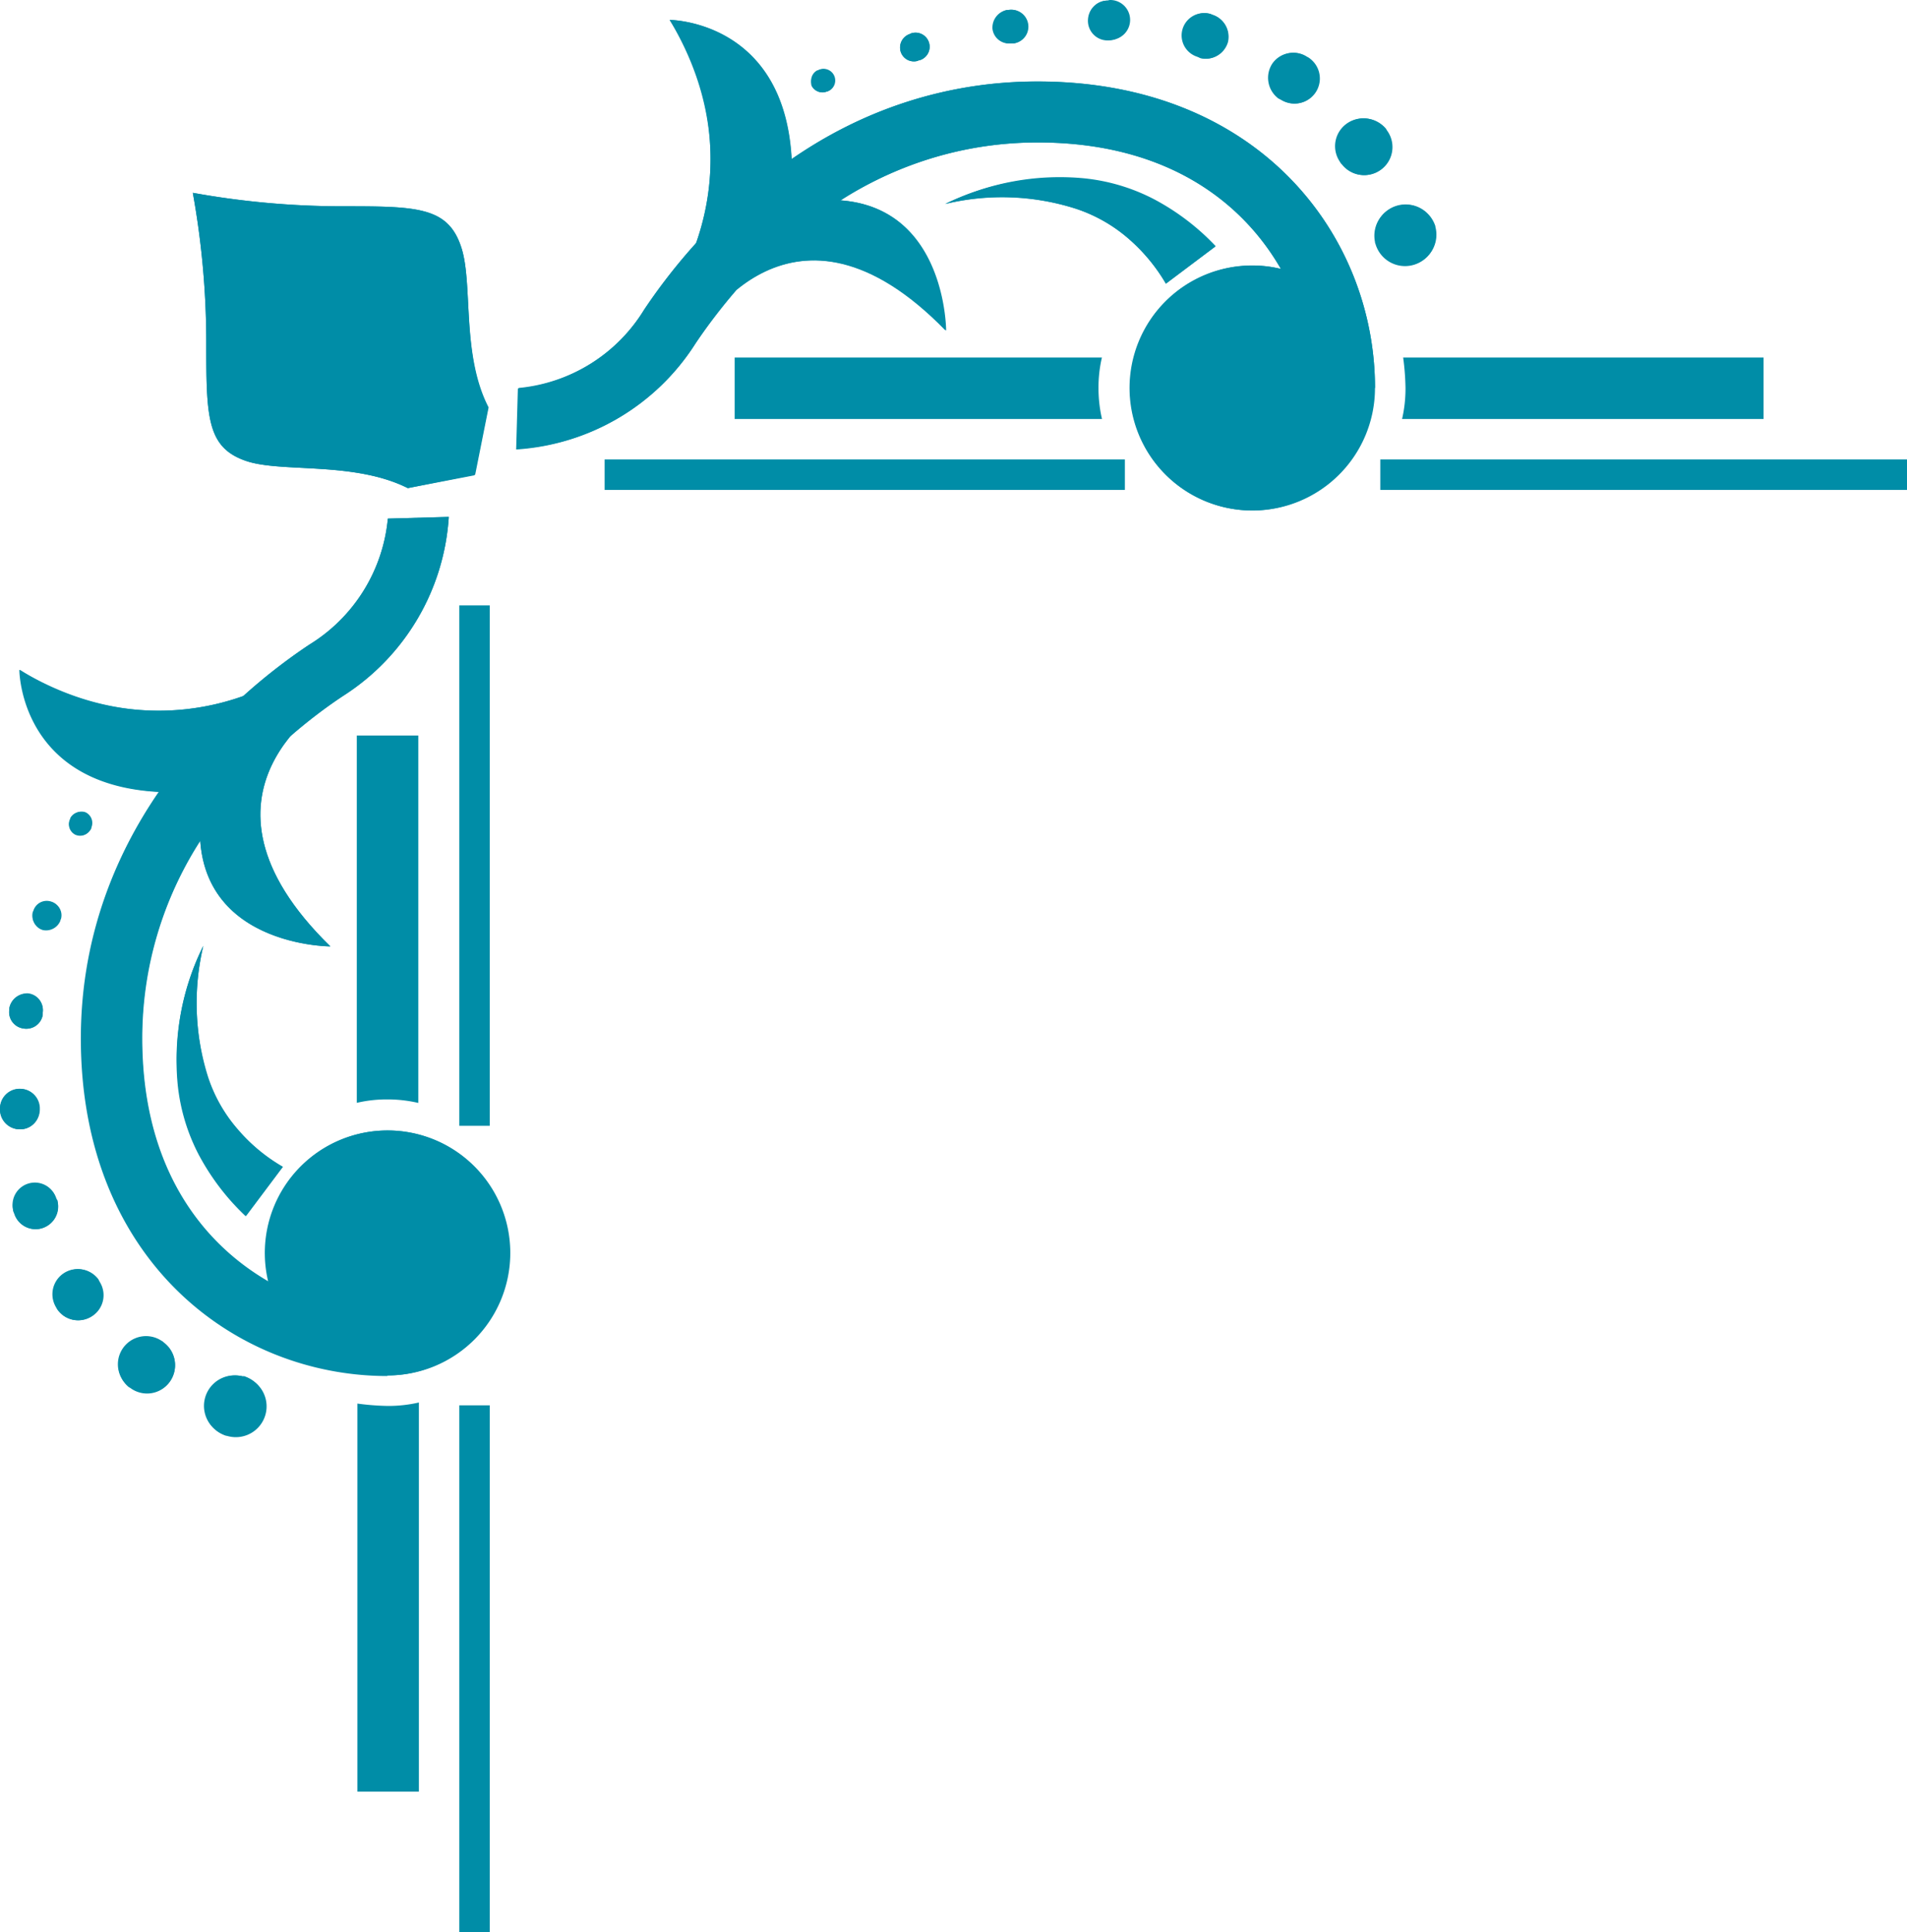 <svg xmlns="http://www.w3.org/2000/svg" width="111.124" height="112.558" viewBox="0 0 111.124 112.558">
  <g id="Group_177438" data-name="Group 177438" transform="translate(-49 -39.6)">
    <g id="Group_177400" data-name="Group 177400" transform="translate(84.232 66.365)">
      <rect id="Rectangle_162426" data-name="Rectangle 162426" width="30.316" height="1.775" transform="translate(0 0)" fill="#008da7"/>
    </g>
    <g id="Group_177401" data-name="Group 177401" transform="translate(129.433 66.365)">
      <rect id="Rectangle_162427" data-name="Rectangle 162427" width="30.691" height="1.775" transform="translate(0 0)" fill="#008da7"/>
    </g>
    <g id="Group_177402" data-name="Group 177402" transform="translate(91.811 60.425)">
      <path id="Path_39263" data-name="Path 39263" d="M195.6,102.375a7.653,7.653,0,0,1,.2-1.775H174.4v3.585h21.405A7.948,7.948,0,0,1,195.6,102.375Z" transform="translate(-174.4 -100.6)" fill="#008da7"/>
      <path id="Path_39264" data-name="Path 39264" d="M288.368,100.6a14.954,14.954,0,0,1,.137,1.775,7.948,7.948,0,0,1-.2,1.809h21.064V100.6Z" transform="translate(-249.415 -100.6)" fill="#008da7"/>
    </g>
    <g id="Group_177403" data-name="Group 177403" transform="translate(75.765 74.866)">
      <rect id="Rectangle_162428" data-name="Rectangle 162428" width="1.775" height="30.316" transform="translate(0)" fill="#008da7"/>
    </g>
    <g id="Group_177404" data-name="Group 177404" transform="translate(75.765 121.466)">
      <rect id="Rectangle_162429" data-name="Rectangle 162429" width="1.775" height="30.691" transform="translate(0 0)" fill="#008da7"/>
    </g>
    <g id="Group_177405" data-name="Group 177405" transform="translate(69.791 82.445)">
      <path id="Path_39265" data-name="Path 39265" d="M111.675,186.3a7.652,7.652,0,0,0-1.775.2V165.1h3.585v21.405A7.947,7.947,0,0,0,111.675,186.3Z" transform="translate(-109.9 -165.1)" fill="#008da7"/>
      <path id="Path_39266" data-name="Path 39266" d="M110,278.968a14.954,14.954,0,0,0,1.775.137,7.947,7.947,0,0,0,1.809-.2v22.669H110Z" transform="translate(-109.966 -240.049)" fill="#008da7"/>
    </g>
    <g id="Group_177436" data-name="Group 177436" transform="translate(49 39.634)">
      <g id="Group_177420" data-name="Group 177420" transform="translate(0 30.077)">
        <g id="Group_177406" data-name="Group 177406" transform="translate(4.711)">
          <path id="Path_39267" data-name="Path 39267" d="M84.24,127.8l-3.551.1a9.671,9.671,0,0,1-4.575,7.34C72.12,137.905,62.8,145.484,62.8,158.184c0,12.9,8.979,19.664,17.855,19.664v-3.585c-5.735,0-14.3-4.267-14.3-16.08,0-10.959,8.193-17.616,11.71-19.937A13.384,13.384,0,0,0,84.24,127.8Z" transform="translate(-62.8 -127.8)" fill="#008da7"/>
        </g>
        <g id="Group_177407" data-name="Group 177407" transform="translate(15.431 35.744)">
          <circle id="Ellipse_661" data-name="Ellipse 661" cx="5.36" cy="5.36" r="5.36" transform="translate(1.775 1.741)" fill="#008da7"/>
          <path id="Path_39268" data-name="Path 39268" d="M101.335,246.77a7.135,7.135,0,1,1,7.135-7.135A7.154,7.154,0,0,1,101.335,246.77Zm0-3.585a3.585,3.585,0,1,0-3.585-3.585A3.584,3.584,0,0,0,101.335,243.186Z" transform="translate(-94.2 -232.5)" fill="#008da7"/>
        </g>
        <g id="Group_177408" data-name="Group 177408" transform="translate(11.644 10.72)">
          <path id="Path_39269" data-name="Path 39269" d="M90.719,159.2s-9.184,5.36,0,14.3c0,0-9.184,0-7.374-8.945C83.754,162.341,87.134,159.2,90.719,159.2Z" transform="translate(-83.108 -159.2)" fill="#008da7"/>
        </g>
        <g id="Group_177409" data-name="Group 177409" transform="translate(1.127 8.91)">
          <path id="Path_39270" data-name="Path 39270" d="M68.38,153.9s-7.135,5.36-16.08,0c0,0,0,7.135,8.945,7.135A7.014,7.014,0,0,0,68.38,153.9Z" transform="translate(-52.3 -153.9)" fill="#008da7"/>
        </g>
        <g id="Group_177418" data-name="Group 177418" transform="translate(0 17.173)">
          <g id="Group_177410" data-name="Group 177410" transform="translate(4.033)">
            <path id="Path_39271" data-name="Path 39271" d="M60.912,178.477h0a.662.662,0,0,0,.239.922.689.689,0,0,0,.922-.273.119.119,0,0,0,.034-.068v-.034h0a.689.689,0,0,0-.341-.888A.7.7,0,0,0,60.912,178.477Z" transform="translate(-60.815 -178.102)" fill="#008da7"/>
          </g>
          <g id="Group_177411" data-name="Group 177411" transform="translate(1.873 5.187)">
            <path id="Path_39272" data-name="Path 39272" d="M54.56,193.878l-.034.068a.821.821,0,0,0,1.57.478v-.034l.034-.068a.8.8,0,0,0-.58-.99A.813.813,0,0,0,54.56,193.878Z" transform="translate(-54.488 -193.296)" fill="#008da7"/>
          </g>
          <g id="Group_177412" data-name="Group 177412" transform="translate(0.529 10.581)">
            <path id="Path_39273" data-name="Path 39273" d="M50.567,209.949v.068a.985.985,0,1,0,1.946.307v-.137a.969.969,0,0,0-.853-1.092A1.066,1.066,0,0,0,50.567,209.949Z" transform="translate(-50.551 -209.094)" fill="#008da7"/>
          </g>
          <g id="Group_177413" data-name="Group 177413" transform="translate(0 16.146)">
            <path id="Path_39274" data-name="Path 39274" d="M49,226.557v.068a1.161,1.161,0,0,0,2.321,0v-.137a1.143,1.143,0,0,0-1.195-1.092A1.166,1.166,0,0,0,49,226.557Z" transform="translate(-49 -225.395)" fill="#008da7"/>
          </g>
          <g id="Group_177414" data-name="Group 177414" transform="translate(0.742 21.64)">
            <path id="Path_39275" data-name="Path 39275" d="M51.216,243.131l.034.068a1.308,1.308,0,0,0,2.526-.683c0-.034,0-.034-.034-.068l-.034-.068h0a1.3,1.3,0,0,0-2.492.751Z" transform="translate(-51.173 -241.489)" fill="#008da7"/>
          </g>
          <g id="Group_177415" data-name="Group 177415" transform="translate(3.054 26.65)">
            <path id="Path_39276" data-name="Path 39276" d="M58.169,258.4l.034.068a1.458,1.458,0,1,0,2.458-1.57c0-.034-.034-.034-.034-.068l-.034-.068h0a1.464,1.464,0,0,0-2.424,1.639Z" transform="translate(-57.946 -256.165)" fill="#008da7"/>
          </g>
          <g id="Group_177416" data-name="Group 177416" transform="translate(6.872 30.545)">
            <path id="Path_39277" data-name="Path 39277" d="M69.767,270.518l.068.034a1.632,1.632,0,1,0,1.98-2.595c-.034-.034-.068-.034-.068-.068l-.068-.034h0a1.64,1.64,0,0,0-1.912,2.663Z" transform="translate(-69.128 -267.572)" fill="#008da7"/>
          </g>
          <g id="Group_177417" data-name="Group 177417" transform="translate(11.895 32.836)">
            <path id="Path_39278" data-name="Path 39278" d="M85.125,277.806h.034a1.794,1.794,0,1,0,.99-3.448c-.034,0-.068-.034-.1-.034h-.034a1.8,1.8,0,0,0-.888,3.482Z" transform="translate(-83.842 -274.285)" fill="#008da7"/>
          </g>
        </g>
        <g id="Group_177419" data-name="Group 177419" transform="translate(10.28 24.99)">
          <path id="Path_39279" data-name="Path 39279" d="M80.678,201a14.984,14.984,0,0,0-1.5,7.989,11.279,11.279,0,0,0,1.229,4.165,13.869,13.869,0,0,0,2.731,3.585l2.151-2.868a10.084,10.084,0,0,1-2.629-2.185,9.1,9.1,0,0,1-1.741-3.073A14.683,14.683,0,0,1,80.678,201Z" transform="translate(-79.112 -201)" fill="#008da7"/>
        </g>
      </g>
      <g id="Group_177435" data-name="Group 177435" transform="translate(30.077 0)">
        <g id="Group_177421" data-name="Group 177421" transform="translate(0 4.711)">
          <path id="Path_39280" data-name="Path 39280" d="M137.1,74.94l.1-3.551a9.671,9.671,0,0,0,7.34-4.575C147.205,62.82,154.784,53.5,167.484,53.5c12.9,0,19.664,8.979,19.664,17.855h-3.585c0-5.735-4.267-14.3-16.08-14.3-10.959,0-17.616,8.193-19.937,11.71A13.384,13.384,0,0,1,137.1,74.94Z" transform="translate(-137.1 -53.5)" fill="#008da7"/>
        </g>
        <g id="Group_177422" data-name="Group 177422" transform="translate(35.744 15.431)">
          <circle id="Ellipse_662" data-name="Ellipse 662" cx="5.36" cy="5.36" r="5.36" transform="translate(1.775 1.775)" fill="#008da7"/>
          <path id="Path_39281" data-name="Path 39281" d="M248.935,99.17a7.135,7.135,0,1,1,7.135-7.135A7.154,7.154,0,0,1,248.935,99.17Zm0-10.72a3.585,3.585,0,1,0,3.585,3.585A3.584,3.584,0,0,0,248.935,88.451Z" transform="translate(-241.8 -84.9)" fill="#008da7"/>
        </g>
        <g id="Group_177423" data-name="Group 177423" transform="translate(10.72 11.61)">
          <path id="Path_39282" data-name="Path 39282" d="M168.5,81.319s5.36-9.184,14.3,0c0,0,0-9.184-8.945-7.374C171.675,74.388,168.5,77.768,168.5,81.319Z" transform="translate(-168.5 -73.708)" fill="#008da7"/>
        </g>
        <g id="Group_177424" data-name="Group 177424" transform="translate(8.945 1.127)">
          <path id="Path_39283" data-name="Path 39283" d="M163.3,59.08s5.36-7.135,0-16.08c0,0,7.135,0,7.135,8.945A7.037,7.037,0,0,1,163.3,59.08Z" transform="translate(-163.3 -43)" fill="#008da7"/>
        </g>
        <g id="Group_177433" data-name="Group 177433" transform="translate(17.189)">
          <g id="Group_177425" data-name="Group 177425" transform="translate(0 3.999)">
            <path id="Path_39284" data-name="Path 39284" d="M187.808,51.512h0a.662.662,0,0,1,.922.239.689.689,0,0,1-.273.922.119.119,0,0,1-.068.034h-.034a.689.689,0,0,1-.888-.341A.835.835,0,0,1,187.808,51.512Z" transform="translate(-187.449 -51.415)" fill="#008da7"/>
          </g>
          <g id="Group_177426" data-name="Group 177426" transform="translate(5.183 1.873)">
            <path id="Path_39285" data-name="Path 39285" d="M203.2,45.26l.068-.034a.821.821,0,1,1,.478,1.57h-.034l-.068.034a.8.8,0,0,1-.99-.58A.826.826,0,0,1,203.2,45.26Z" transform="translate(-202.631 -45.188)" fill="#008da7"/>
          </g>
          <g id="Group_177427" data-name="Group 177427" transform="translate(10.567 0.529)">
            <path id="Path_39286" data-name="Path 39286" d="M219.253,41.267h.068a.985.985,0,0,1,.307,1.946h-.137a.969.969,0,0,1-1.092-.853A1.048,1.048,0,0,1,219.253,41.267Z" transform="translate(-218.4 -41.251)" fill="#008da7"/>
          </g>
          <g id="Group_177428" data-name="Group 177428" transform="translate(16.13)">
            <path id="Path_39287" data-name="Path 39287" d="M235.857,39.7h.068a1.161,1.161,0,0,1,0,2.321h-.137a1.143,1.143,0,0,1-1.092-1.195A1.166,1.166,0,0,1,235.857,39.7Z" transform="translate(-234.695 -39.7)" fill="#008da7"/>
          </g>
          <g id="Group_177429" data-name="Group 177429" transform="translate(21.658 0.729)">
            <path id="Path_39288" data-name="Path 39288" d="M252.531,41.892l.068.034a1.35,1.35,0,0,1,.922,1.6,1.334,1.334,0,0,1-1.6.922c-.034,0-.034,0-.068-.034l-.068-.034h0a1.286,1.286,0,0,1-.819-1.639A1.245,1.245,0,0,1,252.531,41.892Z" transform="translate(-250.889 -41.836)" fill="#008da7"/>
          </g>
          <g id="Group_177430" data-name="Group 177430" transform="translate(26.668 3.045)">
            <path id="Path_39289" data-name="Path 39289" d="M267.8,48.852l.068.034a1.458,1.458,0,1,1-1.57,2.458c-.034,0-.034-.034-.068-.034l-.068-.034h0a1.469,1.469,0,0,1-.307-2.048A1.41,1.41,0,0,1,267.8,48.852Z" transform="translate(-265.565 -48.62)" fill="#008da7"/>
          </g>
          <g id="Group_177431" data-name="Group 177431" transform="translate(30.529 6.862)">
            <path id="Path_39290" data-name="Path 39290" d="M279.818,60.414l.034.068a1.632,1.632,0,0,1-2.595,1.98c-.034-.034-.034-.068-.068-.068l-.034-.068h0a1.609,1.609,0,0,1,.444-2.253A1.676,1.676,0,0,1,279.818,60.414Z" transform="translate(-276.872 -59.799)" fill="#008da7"/>
          </g>
          <g id="Group_177432" data-name="Group 177432" transform="translate(32.82 11.893)">
            <path id="Path_39291" data-name="Path 39291" d="M287.106,75.821v.034h0a1.794,1.794,0,0,1-3.448.99c0-.034-.034-.068-.034-.1v-.034h0a1.789,1.789,0,0,1,1.366-2.117A1.735,1.735,0,0,1,287.106,75.821Z" transform="translate(-283.585 -74.536)" fill="#008da7"/>
          </g>
        </g>
        <g id="Group_177434" data-name="Group 177434" transform="translate(25.024 10.28)">
          <path id="Path_39292" data-name="Path 39292" d="M210.4,71.378a14.984,14.984,0,0,1,7.989-1.5,11.279,11.279,0,0,1,4.165,1.229,13.869,13.869,0,0,1,3.585,2.731l-2.9,2.185a10.084,10.084,0,0,0-2.185-2.629,9.1,9.1,0,0,0-3.073-1.741A14.213,14.213,0,0,0,210.4,71.378Z" transform="translate(-210.4 -69.812)" fill="#008da7"/>
        </g>
      </g>
      <path id="Path_39293" data-name="Path 39293" d="M98.321,88.955l.785-3.926c-1.57-3.141-.853-7.272-1.57-9.388-.785-2.356-2.629-2.356-7.033-2.356a49.061,49.061,0,0,1-8.6-.785,49.061,49.061,0,0,1,.785,8.6c0,4.438,0,6.248,2.356,7.033,2.083.683,6.248,0,9.388,1.57Z" transform="translate(-70.668 -61.302)" fill="#008da7"/>
    </g>
    <g id="Group_177437" data-name="Group 177437" transform="translate(49 39.6)">
      <path id="Path_39294" data-name="Path 39294" d="M69.265,135.242a32.938,32.938,0,0,0-3.858,3A14.848,14.848,0,0,1,52.4,136.71s.034,6.657,8.125,7.1a25.051,25.051,0,0,0-4.541,14.339c0,12.9,8.979,19.664,17.855,19.664a7.135,7.135,0,1,0-7.135-7.135,8.967,8.967,0,0,0,.2,1.673c-3.96-2.287-7.374-6.725-7.374-14.168a21.2,21.2,0,0,1,3.38-11.505c.444,6.145,7.579,6.145,7.579,6.145-5.8-5.667-4.267-9.866-2.356-12.222a30.873,30.873,0,0,1,3.107-2.39A13.323,13.323,0,0,0,77.39,127.8l-3.551.1A9.671,9.671,0,0,1,69.265,135.242Z" transform="translate(-51.239 -97.689)" fill="#008da7"/>
      <path id="Path_39295" data-name="Path 39295" d="M62,179.188a.119.119,0,0,0,.034-.068v-.034h0a.689.689,0,0,0-.341-.888.678.678,0,0,0-.853.307v.034a.689.689,0,0,0,.273.922A.672.672,0,0,0,62,179.188Z" transform="translate(-56.747 -130.846)" fill="#008da7"/>
      <path id="Path_39296" data-name="Path 39296" d="M56.2,194.547v-.034l.034-.068a.8.8,0,0,0-.58-.99.843.843,0,0,0-.99.546l-.034.068a.807.807,0,0,0,.546,1.024A.9.9,0,0,0,56.2,194.547Z" transform="translate(-52.68 -140.914)" fill="#008da7"/>
      <path id="Path_39297" data-name="Path 39297" d="M52.513,210.414v-.137a.969.969,0,0,0-.853-1.092,1.008,1.008,0,0,0-1.092.819v.068a.954.954,0,0,0,.819,1.127A.964.964,0,0,0,52.513,210.414Z" transform="translate(-50.021 -151.284)" fill="#008da7"/>
      <path id="Path_39298" data-name="Path 39298" d="M51.287,226.626v-.137a1.144,1.144,0,0,0-2.287.034v.068a1.151,1.151,0,0,0,1.161,1.161A1.094,1.094,0,0,0,51.287,226.626Z" transform="translate(-49 -161.966)" fill="#008da7"/>
      <path id="Path_39299" data-name="Path 39299" d="M52.859,244.121a1.35,1.35,0,0,0,.922-1.6c0-.034,0-.034-.034-.068l-.034-.068h0a1.286,1.286,0,0,0-1.639-.819,1.356,1.356,0,0,0-.853,1.6l.034.068A1.3,1.3,0,0,0,52.859,244.121Z" transform="translate(-50.435 -172.565)" fill="#008da7"/>
      <path id="Path_39300" data-name="Path 39300" d="M60.318,258.908a1.454,1.454,0,0,0,.444-2.014c0-.034-.034-.034-.034-.068l-.034-.068h0a1.469,1.469,0,0,0-2.048-.307,1.5,1.5,0,0,0-.376,1.98l.034.068A1.469,1.469,0,0,0,60.318,258.908Z" transform="translate(-54.958 -182.231)" fill="#008da7"/>
      <path id="Path_39301" data-name="Path 39301" d="M71.862,268.057c-.034-.034-.068-.034-.068-.068l-.068-.034h0a1.609,1.609,0,0,0-2.253.444,1.688,1.688,0,0,0,.341,2.219l.068.034a1.632,1.632,0,1,0,1.98-2.595Z" transform="translate(-62.303 -189.809)" fill="#008da7"/>
      <path id="Path_39302" data-name="Path 39302" d="M85.971,274.324h-.034a1.777,1.777,0,0,0-.853,3.448h.034a1.794,1.794,0,0,0,.99-3.448C86.04,274.358,86.005,274.358,85.971,274.324Z" transform="translate(-71.906 -194.164)" fill="#008da7"/>
      <path id="Path_39303" data-name="Path 39303" d="M80.989,208.613A14.325,14.325,0,0,1,80.716,201a14.653,14.653,0,0,0-1.468,7.989,11.279,11.279,0,0,0,1.229,4.165,13.869,13.869,0,0,0,2.731,3.585l2.151-2.868a10.084,10.084,0,0,1-2.629-2.185A8.781,8.781,0,0,1,80.989,208.613Z" transform="translate(-68.87 -145.899)" fill="#008da7"/>
      <path id="Path_39304" data-name="Path 39304" d="M153.211,51.125c-.444-8.091-7.1-8.125-7.1-8.125a14.853,14.853,0,0,1,1.536,13.007,32.94,32.94,0,0,0-3,3.858,9.671,9.671,0,0,1-7.34,4.575l-.1,3.551a13.281,13.281,0,0,0,10.413-6.145A33.764,33.764,0,0,1,150,58.738c2.321-1.912,6.555-3.482,12.222,2.356,0,0,0-7.135-6.145-7.579a21.2,21.2,0,0,1,11.505-3.38c7.442,0,11.881,3.414,14.168,7.374a6.8,6.8,0,0,0-1.673-.2,7.135,7.135,0,1,0,7.135,7.135c0-8.876-6.76-17.855-19.664-17.855A24.8,24.8,0,0,0,153.211,51.125Z" transform="translate(-107.089 -41.839)" fill="#008da7"/>
      <path id="Path_39305" data-name="Path 39305" d="M188.385,52.686h.034a.119.119,0,0,1,.068-.034.68.68,0,1,0-.649-1.195h-.034a.678.678,0,0,0-.307.853A.659.659,0,0,0,188.385,52.686Z" transform="translate(-140.181 -47.36)" fill="#008da7"/>
      <path id="Path_39306" data-name="Path 39306" d="M203.644,46.831l.068-.034h.034a.821.821,0,1,0-.478-1.57l-.068.034a.843.843,0,0,0-.546.99A.818.818,0,0,0,203.644,46.831Z" transform="translate(-150.182 -43.28)" fill="#008da7"/>
      <path id="Path_39307" data-name="Path 39307" d="M219.711,43.229h.068a.985.985,0,0,0-.307-1.946H219.4a1.008,1.008,0,0,0-.819,1.092.969.969,0,0,0,1.092.853Z" transform="translate(-160.684 -40.703)" fill="#008da7"/>
      <path id="Path_39308" data-name="Path 39308" d="M235.923,39.634a1.108,1.108,0,0,0-1.127,1.092,1.123,1.123,0,0,0,1.092,1.195h.137a1.161,1.161,0,1,0,0-2.321Z" transform="translate(-171.366 -39.6)" fill="#008da7"/>
      <path id="Path_39309" data-name="Path 39309" d="M251.646,44.408l.068.034c.034,0,.034,0,.068.034a1.308,1.308,0,0,0,.683-2.526l-.068-.034a1.3,1.3,0,0,0-.751,2.492Z" transform="translate(-181.865 -41.097)" fill="#008da7"/>
      <path id="Path_39310" data-name="Path 39310" d="M266.043,51.276h0l.068.034c.034,0,.034.034.068.034a1.458,1.458,0,1,0,1.57-2.458l-.068-.034a1.458,1.458,0,0,0-1.98.376A1.507,1.507,0,0,0,266.043,51.276Z" transform="translate(-191.55 -45.54)" fill="#008da7"/>
      <path id="Path_39311" data-name="Path 39311" d="M277.727,60.073a1.639,1.639,0,0,0-.444,2.253h0l.034.068a.073.073,0,0,0,.068.068,1.632,1.632,0,1,0,2.595-1.98l-.034-.068A1.688,1.688,0,0,0,277.727,60.073Z" transform="translate(-199.173 -52.903)" fill="#008da7"/>
      <path id="Path_39312" data-name="Path 39312" d="M285.09,74.517a1.789,1.789,0,0,0-1.366,2.117h0v.034a.125.125,0,0,0,.034.1,1.794,1.794,0,0,0,3.448-.99h0v-.034A1.828,1.828,0,0,0,285.09,74.517Z" transform="translate(-203.564 -62.568)" fill="#008da7"/>
      <path id="Path_39313" data-name="Path 39313" d="M226.038,73.936a13.316,13.316,0,0,0-3.585-2.731,11.019,11.019,0,0,0-4.165-1.229,15.364,15.364,0,0,0-7.989,1.468,14,14,0,0,1,7.613.273,8.781,8.781,0,0,1,3.073,1.741,10.673,10.673,0,0,1,2.185,2.629Z" transform="translate(-155.233 -59.563)" fill="#008da7"/>
      <path id="Path_39314" data-name="Path 39314" d="M97.536,75.641c-.785-2.356-2.629-2.356-7.033-2.356a49.061,49.061,0,0,1-8.6-.785,49.061,49.061,0,0,1,.785,8.6c0,4.438,0,6.248,2.356,7.033,2.083.683,6.248,0,9.388,1.57l3.926-.785L99.14,85C97.536,81.888,98.253,77.757,97.536,75.641Z" transform="translate(-70.668 -61.268)" fill="#008da7"/>
    </g>
  </g>
</svg>
